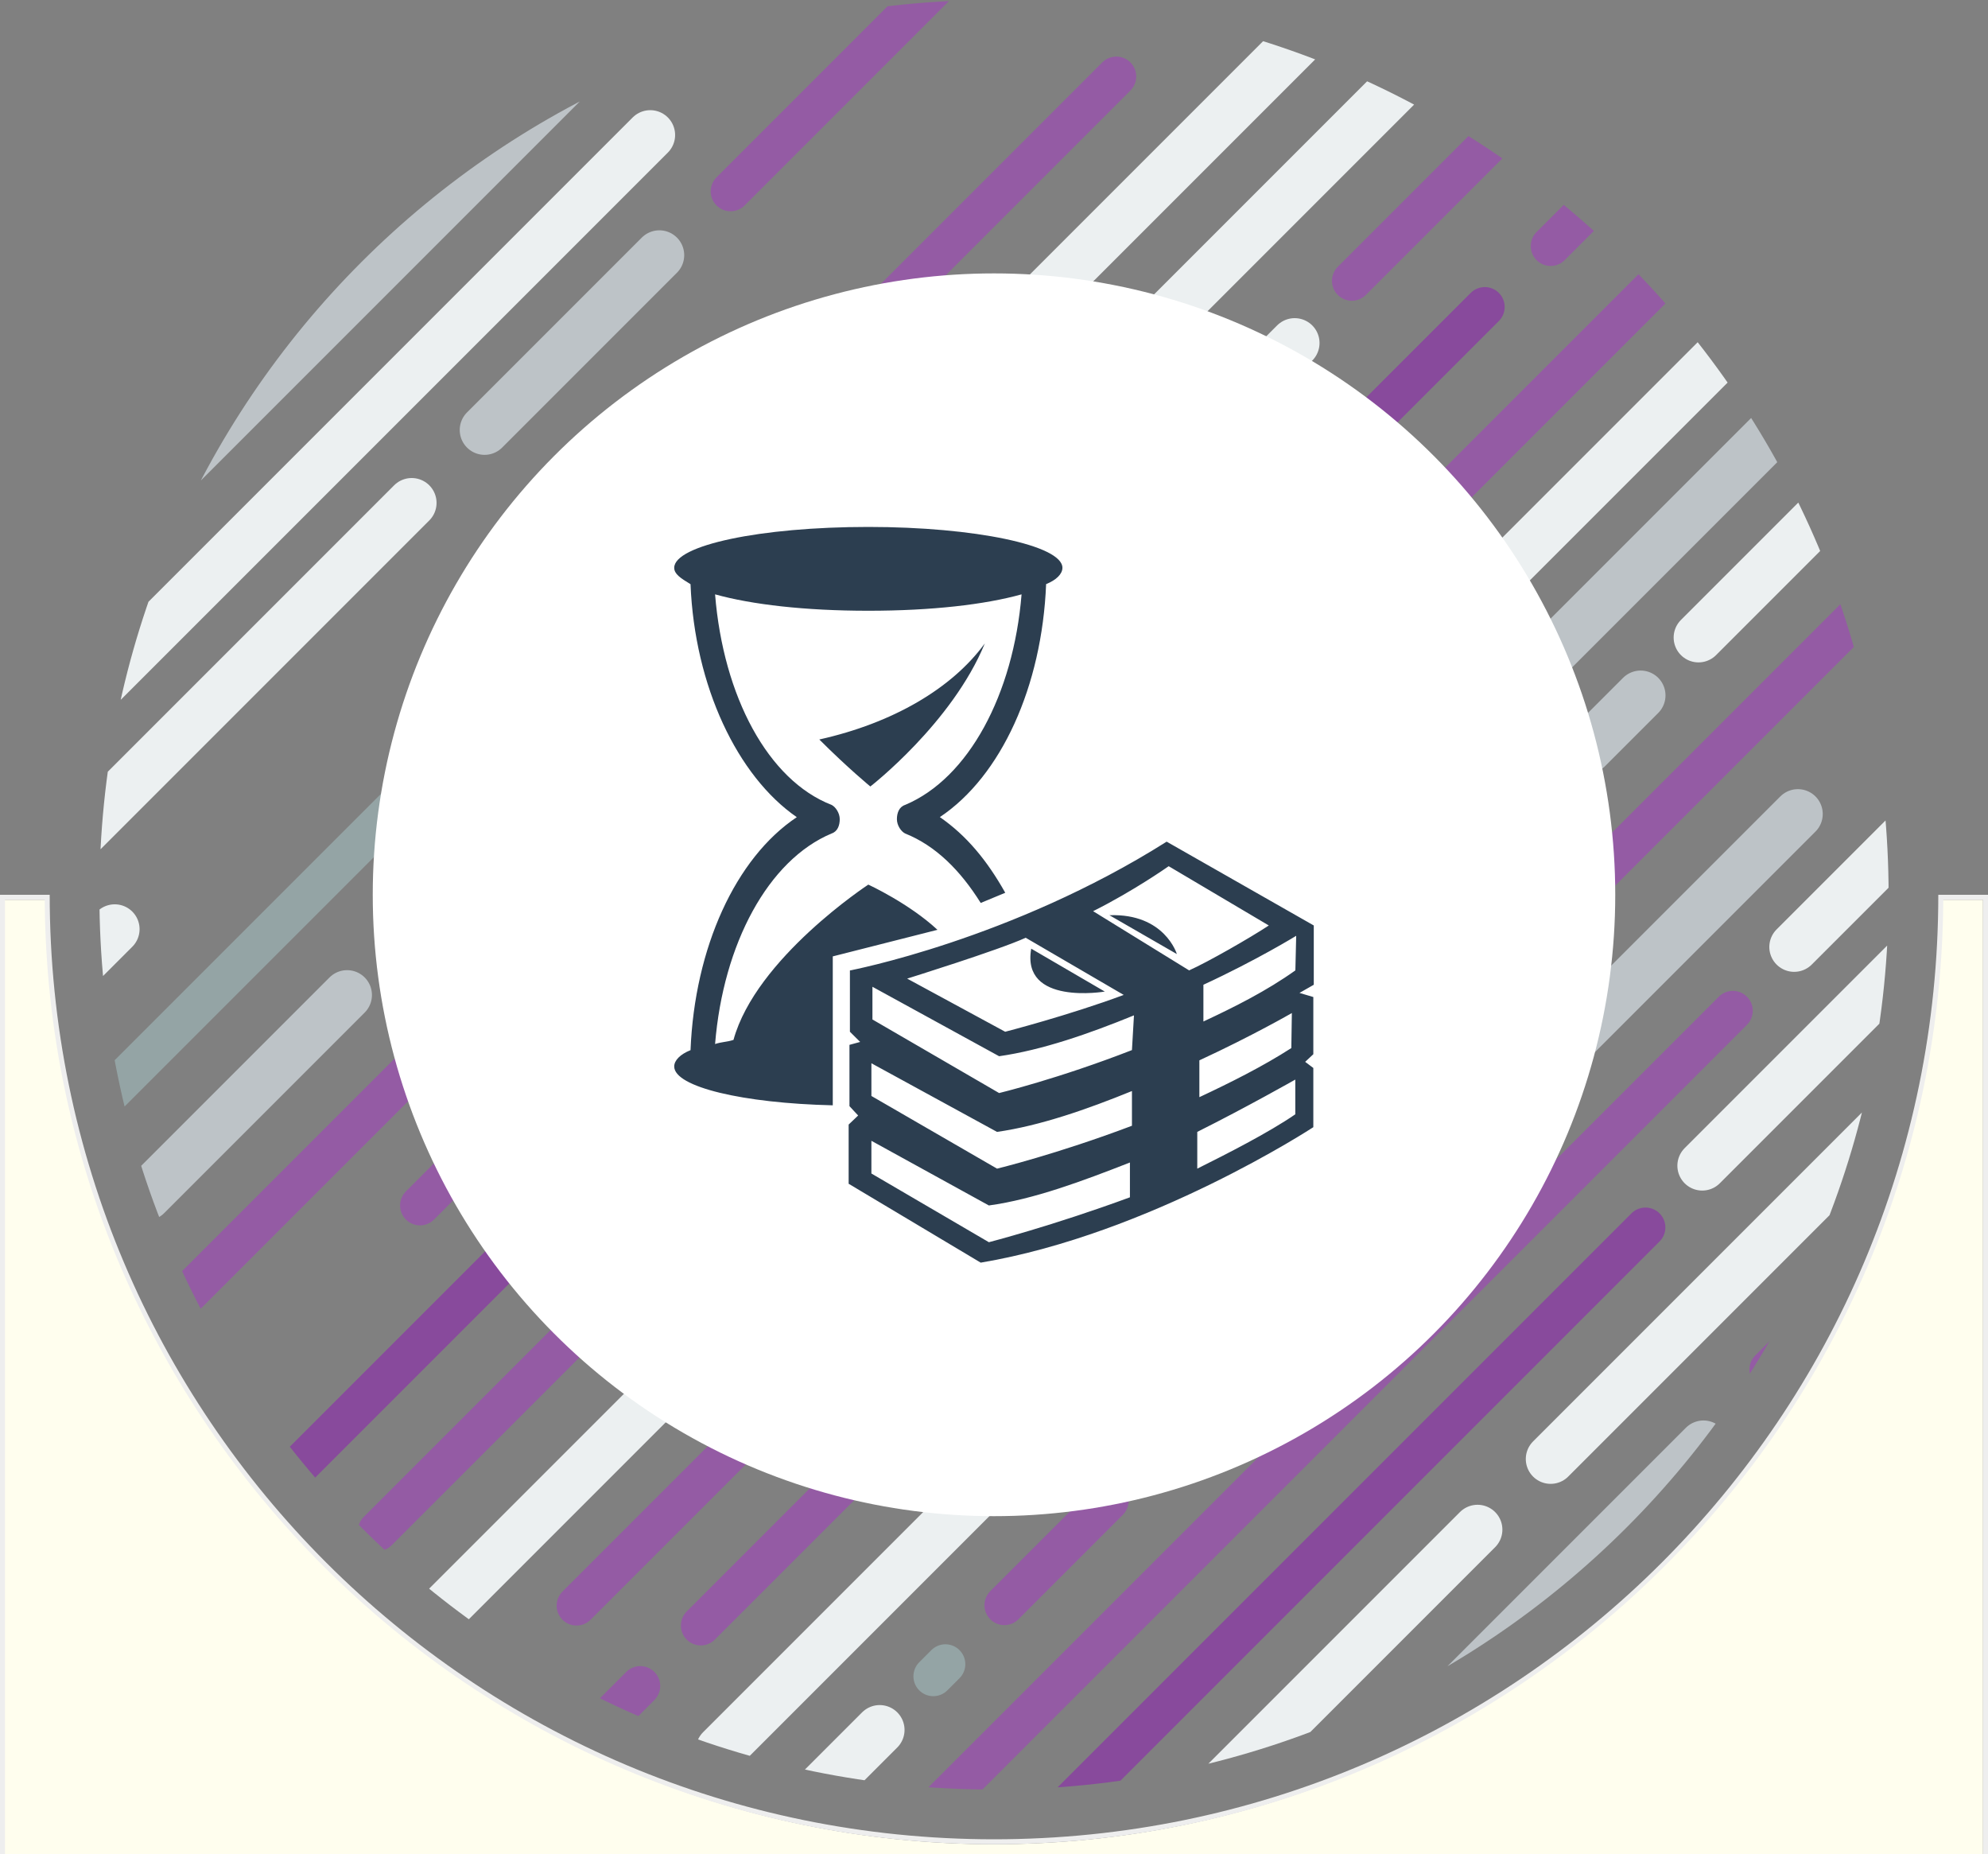 <?xml version="1.0" encoding="utf-8"?>
<!-- Generator: Adobe Illustrator 16.0.0, SVG Export Plug-In . SVG Version: 6.00 Build 0)  -->
<!DOCTYPE svg PUBLIC "-//W3C//DTD SVG 1.1//EN" "http://www.w3.org/Graphics/SVG/1.1/DTD/svg11.dtd">
<svg version="1.1" id="Layer_1" xmlns="http://www.w3.org/2000/svg" xmlns:xlink="http://www.w3.org/1999/xlink" x="0px" y="0px"
	 width="400px" height="373px" viewBox="0 0 400 373" enable-background="new 0 0 400 373" xml:space="preserve">
<rect x="0" y="0" width="400" height="373" fill="#808080" stroke="none"/>
<g>
	<path fill="#FFFEEE" d="M0,375V181h9.5C9.771,285,95.125,371,200,371s190.229-86,190.499-190H399v194H0z"/>
	<path fill="#EEEEEE" d="M399,181v193H1V181h8.002C9.544,285.857,95.017,371,200,371c104.982,0,190.456-85.143,190.997-190H399
		 M400,180h-10c0,104.936-85.066,190-190,190C95.066,370,10,284.936,10,180H0v195h400V180L400,180z"/>
</g>
<g>
	<g>
		<g>
			<defs>
				<path id="SVGID_1_" d="M200,360c-99.411,0-180-80.59-180-180C20,80.589,100.589,0,200,0c99.41,0,180,80.589,180,180
					C380,279.41,299.41,360,200,360z"/>
			</defs>
			<clipPath id="SVGID_2_">
				<use xlink:href="#SVGID_1_"  overflow="visible"/>
			</clipPath>
			<g clip-path="url(#SVGID_2_)">
				
					<line fill="none" stroke="#BDC3C7" stroke-width="10" stroke-linecap="round" stroke-miterlimit="10" x1="26.5" y1="103.5" x2="138.838" y2="-8.838"/>
				
					<line fill="none" stroke="#BDC3C7" stroke-width="10" stroke-linecap="round" stroke-miterlimit="10" x1="97.5" y1="86.5" x2="132.669" y2="51.331"/>
				
					<line fill="none" stroke="#94A4A5" stroke-width="8" stroke-linecap="round" stroke-miterlimit="10" x1="-17.5" y1="259.5" x2="94.838" y2="147.162"/>
				
					<line fill="none" stroke="#BDC3C7" stroke-width="10" stroke-linecap="round" stroke-miterlimit="10" x1="29.5" y1="240.5" x2="69.838" y2="200.162"/>
				
					<line fill="none" stroke="#ECF0F1" stroke-width="10" stroke-linecap="round" stroke-miterlimit="10" x1="-29.5" y1="213.5" x2="82.838" y2="101.162"/>
				
					<line fill="none" stroke="#ECF0F1" stroke-width="10" stroke-linecap="round" stroke-miterlimit="10" x1="18.5" y1="139.5" x2="130.838" y2="27.162"/>
				<line fill="none" x1="38.5" y1="173.5" x2="120.838" y2="91.162"/>
				
					<line fill="none" stroke="#945BA4" stroke-width="8" stroke-linecap="round" stroke-miterlimit="10" x1="10.5" y1="287.5" x2="122.838" y2="175.162"/>
				
					<line fill="none" stroke="#945BA4" stroke-width="8" stroke-linecap="round" stroke-miterlimit="10" x1="84.5" y1="242.5" x2="113.084" y2="213.916"/>
				<line fill="#FFFFFF" x1="40.5" y1="285.5" x2="69.084" y2="256.916"/>
				
					<line fill="none" stroke="#ECF0F1" stroke-width="10" stroke-linecap="round" stroke-miterlimit="10" x1="-5.5" y1="215.5" x2="23.084" y2="186.916"/>
				
					<line fill="none" stroke="#884A9C" stroke-width="8" stroke-linecap="round" stroke-miterlimit="10" x1="51" y1="304" x2="108.084" y2="246.916"/>
				
					<line fill="none" stroke="#945BA4" stroke-width="8" stroke-linecap="round" stroke-miterlimit="10" x1="76" y1="308" x2="133.084" y2="250.916"/>
				
					<line fill="none" stroke="#ECF0F1" stroke-width="10" stroke-linecap="round" stroke-miterlimit="10" x1="80" y1="333" x2="137.084" y2="275.916"/>
				
					<line fill="none" stroke="#945BA4" stroke-width="8" stroke-linecap="round" stroke-miterlimit="10" x1="116" y1="323" x2="173.084" y2="265.916"/>
				
					<line fill="none" stroke="#945BA4" stroke-width="8" stroke-linecap="round" stroke-miterlimit="10" x1="141" y1="327" x2="198.084" y2="269.916"/>
				
					<line fill="none" stroke="#ECF0F1" stroke-width="10" stroke-linecap="round" stroke-miterlimit="10" x1="145" y1="352" x2="202.084" y2="294.916"/>
				
					<line fill="none" stroke="#945BA4" stroke-width="8" stroke-linecap="round" stroke-miterlimit="10" x1="112" y1="356.001" x2="128.838" y2="339.162"/>
				
					<line fill="none" stroke="#945BA4" stroke-width="8" stroke-linecap="round" stroke-miterlimit="10" x1="202.084" y1="322.916" x2="223.084" y2="301.916"/>
				
					<line fill="none" stroke="#945BA4" stroke-width="8" stroke-linecap="round" stroke-miterlimit="10" x1="187.5" y1="364.5" x2="348.669" y2="203.331"/>
				
					<line fill="none" stroke="#884A9C" stroke-width="8" stroke-linecap="round" stroke-miterlimit="10" x1="209.5" y1="368.5" x2="331.084" y2="246.916"/>
				<line fill="none" x1="116" y1="96" x2="249.002" y2="-37"/>
				
					<line fill="none" stroke="#ECF0F1" stroke-width="10" stroke-linecap="round" stroke-miterlimit="10" x1="246.5" y1="358.5" x2="297.292" y2="307.708"/>
				
					<line fill="none" stroke="#ECF0F1" stroke-width="10" stroke-linecap="round" stroke-miterlimit="10" x1="162.5" y1="362.5" x2="177" y2="348"/>
				
					<line fill="none" stroke="#BDC3C7" stroke-width="10" stroke-linecap="round" stroke-miterlimit="10" x1="311.584" y1="213.916" x2="361.75" y2="163.75"/>
				
					<line fill="none" stroke="#945BA4" stroke-width="8" stroke-linecap="round" stroke-miterlimit="10" x1="168.542" y1="71.458" x2="224.615" y2="15.385"/>
				
					<line fill="none" stroke="#94A4A5" stroke-width="8" stroke-linecap="round" stroke-miterlimit="10" x1="187.787" y1="337.212" x2="190.227" y2="334.773"/>
				
					<line fill="none" stroke="#BDC3C7" stroke-width="10" stroke-linecap="round" stroke-miterlimit="10" x1="166.5" y1="208.5" x2="181" y2="194"/>
				
					<line fill="none" stroke="#ECF0F1" stroke-width="10" stroke-linecap="round" stroke-miterlimit="10" x1="342.5" y1="234.5" x2="412" y2="165"/>
				
					<line fill="none" stroke="#945BA4" stroke-width="8" stroke-linecap="round" stroke-miterlimit="10" x1="147" y1="38.5" x2="216.5" y2="-31"/>
				
					<line fill="none" stroke="#ECF0F1" stroke-width="10" stroke-linecap="round" stroke-miterlimit="10" x1="198" y1="71.5" x2="267.5" y2="2"/>
				
					<line fill="none" stroke="#945BA4" stroke-width="8" stroke-linecap="round" stroke-miterlimit="10" x1="307" y1="190.5" x2="376.5" y2="121"/>
				
					<line fill="none" stroke="#ECF0F1" stroke-width="10" stroke-linecap="round" stroke-miterlimit="10" x1="341.75" y1="128.25" x2="401" y2="69"/>
				
					<line fill="none" stroke="#BDC3C7" stroke-width="10" stroke-linecap="round" stroke-miterlimit="10" x1="319.338" y1="150.66" x2="330.11" y2="139.891"/>
				
					<line fill="none" stroke="#ECF0F1" stroke-width="10" stroke-linecap="round" stroke-miterlimit="10" x1="212" y1="86.5" x2="281.5" y2="17"/>
				
					<line fill="none" stroke="#945BA4" stroke-width="8" stroke-linecap="round" stroke-miterlimit="10" x1="272" y1="56.5" x2="341.5" y2="-13"/>
				
					<line fill="none" stroke="#884A9C" stroke-width="8" stroke-linecap="round" stroke-miterlimit="10" x1="248.584" y1="111.916" x2="298.75" y2="61.75"/>
				
					<line fill="none" stroke="#ECF0F1" stroke-width="10" stroke-linecap="round" stroke-miterlimit="10" x1="312" y1="293.5" x2="381.5" y2="224"/>
				
					<line fill="none" stroke="#BDC3C7" stroke-width="10" stroke-linecap="round" stroke-miterlimit="10" x1="292.584" y1="340.916" x2="342.75" y2="290.75"/>
				
					<line fill="none" stroke="#ECF0F1" stroke-width="10" stroke-linecap="round" stroke-miterlimit="10" x1="361" y1="190.5" x2="406.5" y2="145"/>
				
					<line fill="none" stroke="#945BA4" stroke-width="8" stroke-linecap="round" stroke-miterlimit="10" x1="290" y1="100.5" x2="359.5" y2="31"/>
				
					<line fill="none" stroke="#945BA4" stroke-width="8" stroke-linecap="round" stroke-miterlimit="10" x1="356" y1="275.5" x2="425.5" y2="206"/>
				
					<line fill="none" stroke="#ECF0F1" stroke-width="10" stroke-linecap="round" stroke-miterlimit="10" x1="290" y1="127.5" x2="359.5" y2="58"/>
				
					<line fill="none" stroke="#BDC3C7" stroke-width="10" stroke-linecap="round" stroke-miterlimit="10" x1="305.584" y1="137.916" x2="355.75" y2="87.75"/>
				
					<line fill="none" stroke="#945BA4" stroke-width="8" stroke-linecap="round" stroke-miterlimit="10" x1="312" y1="49.5" x2="381.5" y2="-20"/>
				
					<line fill="none" stroke="#ECF0F1" stroke-width="10" stroke-linecap="round" stroke-miterlimit="10" x1="191" y1="138.5" x2="260.5" y2="69"/>
			</g>
			<g clip-path="url(#SVGID_2_)">
				<circle fill="#FFFFFF" cx="200" cy="180" r="125"/>
			</g>
		</g>
	</g>
	<g>
		<path fill-rule="evenodd" clip-rule="evenodd" fill="#2C3E50" d="M167.562,192.391l21.063-5.345
			c-5.751-5.345-13.912-9.094-13.912-9.094s-22.613,14.8-27.131,31.241c-1.234,0.406-2.469,0.406-3.703,0.828
			c1.641-20.16,10.689-37.008,23.442-42.353c1.219-0.406,1.641-1.641,1.641-2.875c0-1.235-0.828-2.47-1.641-2.876
			c-12.753-4.938-21.786-21.801-23.442-42.353c7.407,2.059,18.097,3.297,30.834,3.297c12.753,0,23.442-1.238,30.835-3.297
			c-1.641,20.145-10.689,37.008-23.427,42.353c-1.234,0.406-1.656,1.641-1.656,2.876c0,1.234,0.828,2.469,1.656,2.875
			c6.157,2.47,11.096,7.408,15.206,13.972l4.938-2.047c-3.704-6.58-7.814-11.518-13.159-15.222
			c12.331-8.221,20.552-26.303,21.38-46.869c2.048-0.813,3.282-2.048,3.282-3.282c0-4.517-17.676-8.221-39.056-8.221
			c-21.785,0-39.055,3.704-39.055,8.221c0,1.234,1.234,2.063,3.282,3.297c0.828,20.552,9.455,38.634,21.38,46.869
			c-12.331,8.221-20.552,26.303-21.38,46.869c-2.048,0.813-3.282,2.048-3.282,3.282c0,4.11,13.807,7.393,31.903,7.814V192.391z
			 M223.224,184.11l13.565,7.813C236.804,191.924,234.335,183.704,223.224,184.11L223.224,184.11z M222.29,199.468l-14.8-8.628
			C205.442,202.343,222.29,199.468,222.29,199.468L222.29,199.468z M260.804,188.251c0,0-7.98,4.908-18.67,9.847v7.393
			c6.173-2.876,12.753-6.174,18.504-10.283L260.804,188.251z M259.93,203.788c0,0-7.919,4.577-18.608,9.516v7.407
			c6.173-2.891,12.752-6.173,18.503-9.876L259.93,203.788z M260.623,217.173c0,0-9.847,5.586-19.724,10.524v7.393
			c5.767-2.876,14.378-7.242,19.724-10.931V217.173z M219.941,183.297l19.316,11.91c3.704-1.642,12.331-6.58,16.035-9.034
			l-20.146-11.924C235.147,174.249,228.162,179.188,219.941,183.297L219.941,183.297z M228.162,204.255
			c-9.049,3.704-18.504,6.986-27.131,8.221l-25.49-13.972v6.579l25.49,14.8c0,0,11.924-2.875,26.725-8.642L228.162,204.255z
			 M227.756,219.477c-9.049,3.688-18.504,6.986-27.146,8.221l-25.278-13.807v6.58l25.278,14.619c0,0,11.925-2.876,27.146-8.627
			V219.477z M227.349,233.855c-9.47,3.703-19.331,7.407-28.38,8.642l-23.638-13.008v6.579l23.638,13.821
			c0,0,12.752-3.282,28.38-9.033V233.855z M182.527,196.862l19.724,10.69c0,0,12.752-3.282,23.849-7.408l-19.724-11.502
			C201.031,191.097,182.527,196.862,182.527,196.862L182.527,196.862z M264.342,198.098l-2.876,1.641l2.785,0.828v11.503
			l-1.641,1.535l1.641,1.235v11.909c0,0-32.807,21.5-66.924,27.251l-26.573-15.869v-11.909l1.912-1.821l-1.747-1.883v-12.33
			l2.153-0.588l-2.063-2.047v-12.331c0,0,32.49-6.173,63.731-25.911l29.601,16.862V198.098z M175.12,158.214
			c0,0-4.517-3.703-10.269-9.455c14.8-3.297,26.725-10.283,33.304-19.332C191.576,145.462,175.12,158.214,175.12,158.214
			L175.12,158.214z M175.12,158.214"/>
	</g>
</g>
</svg>
